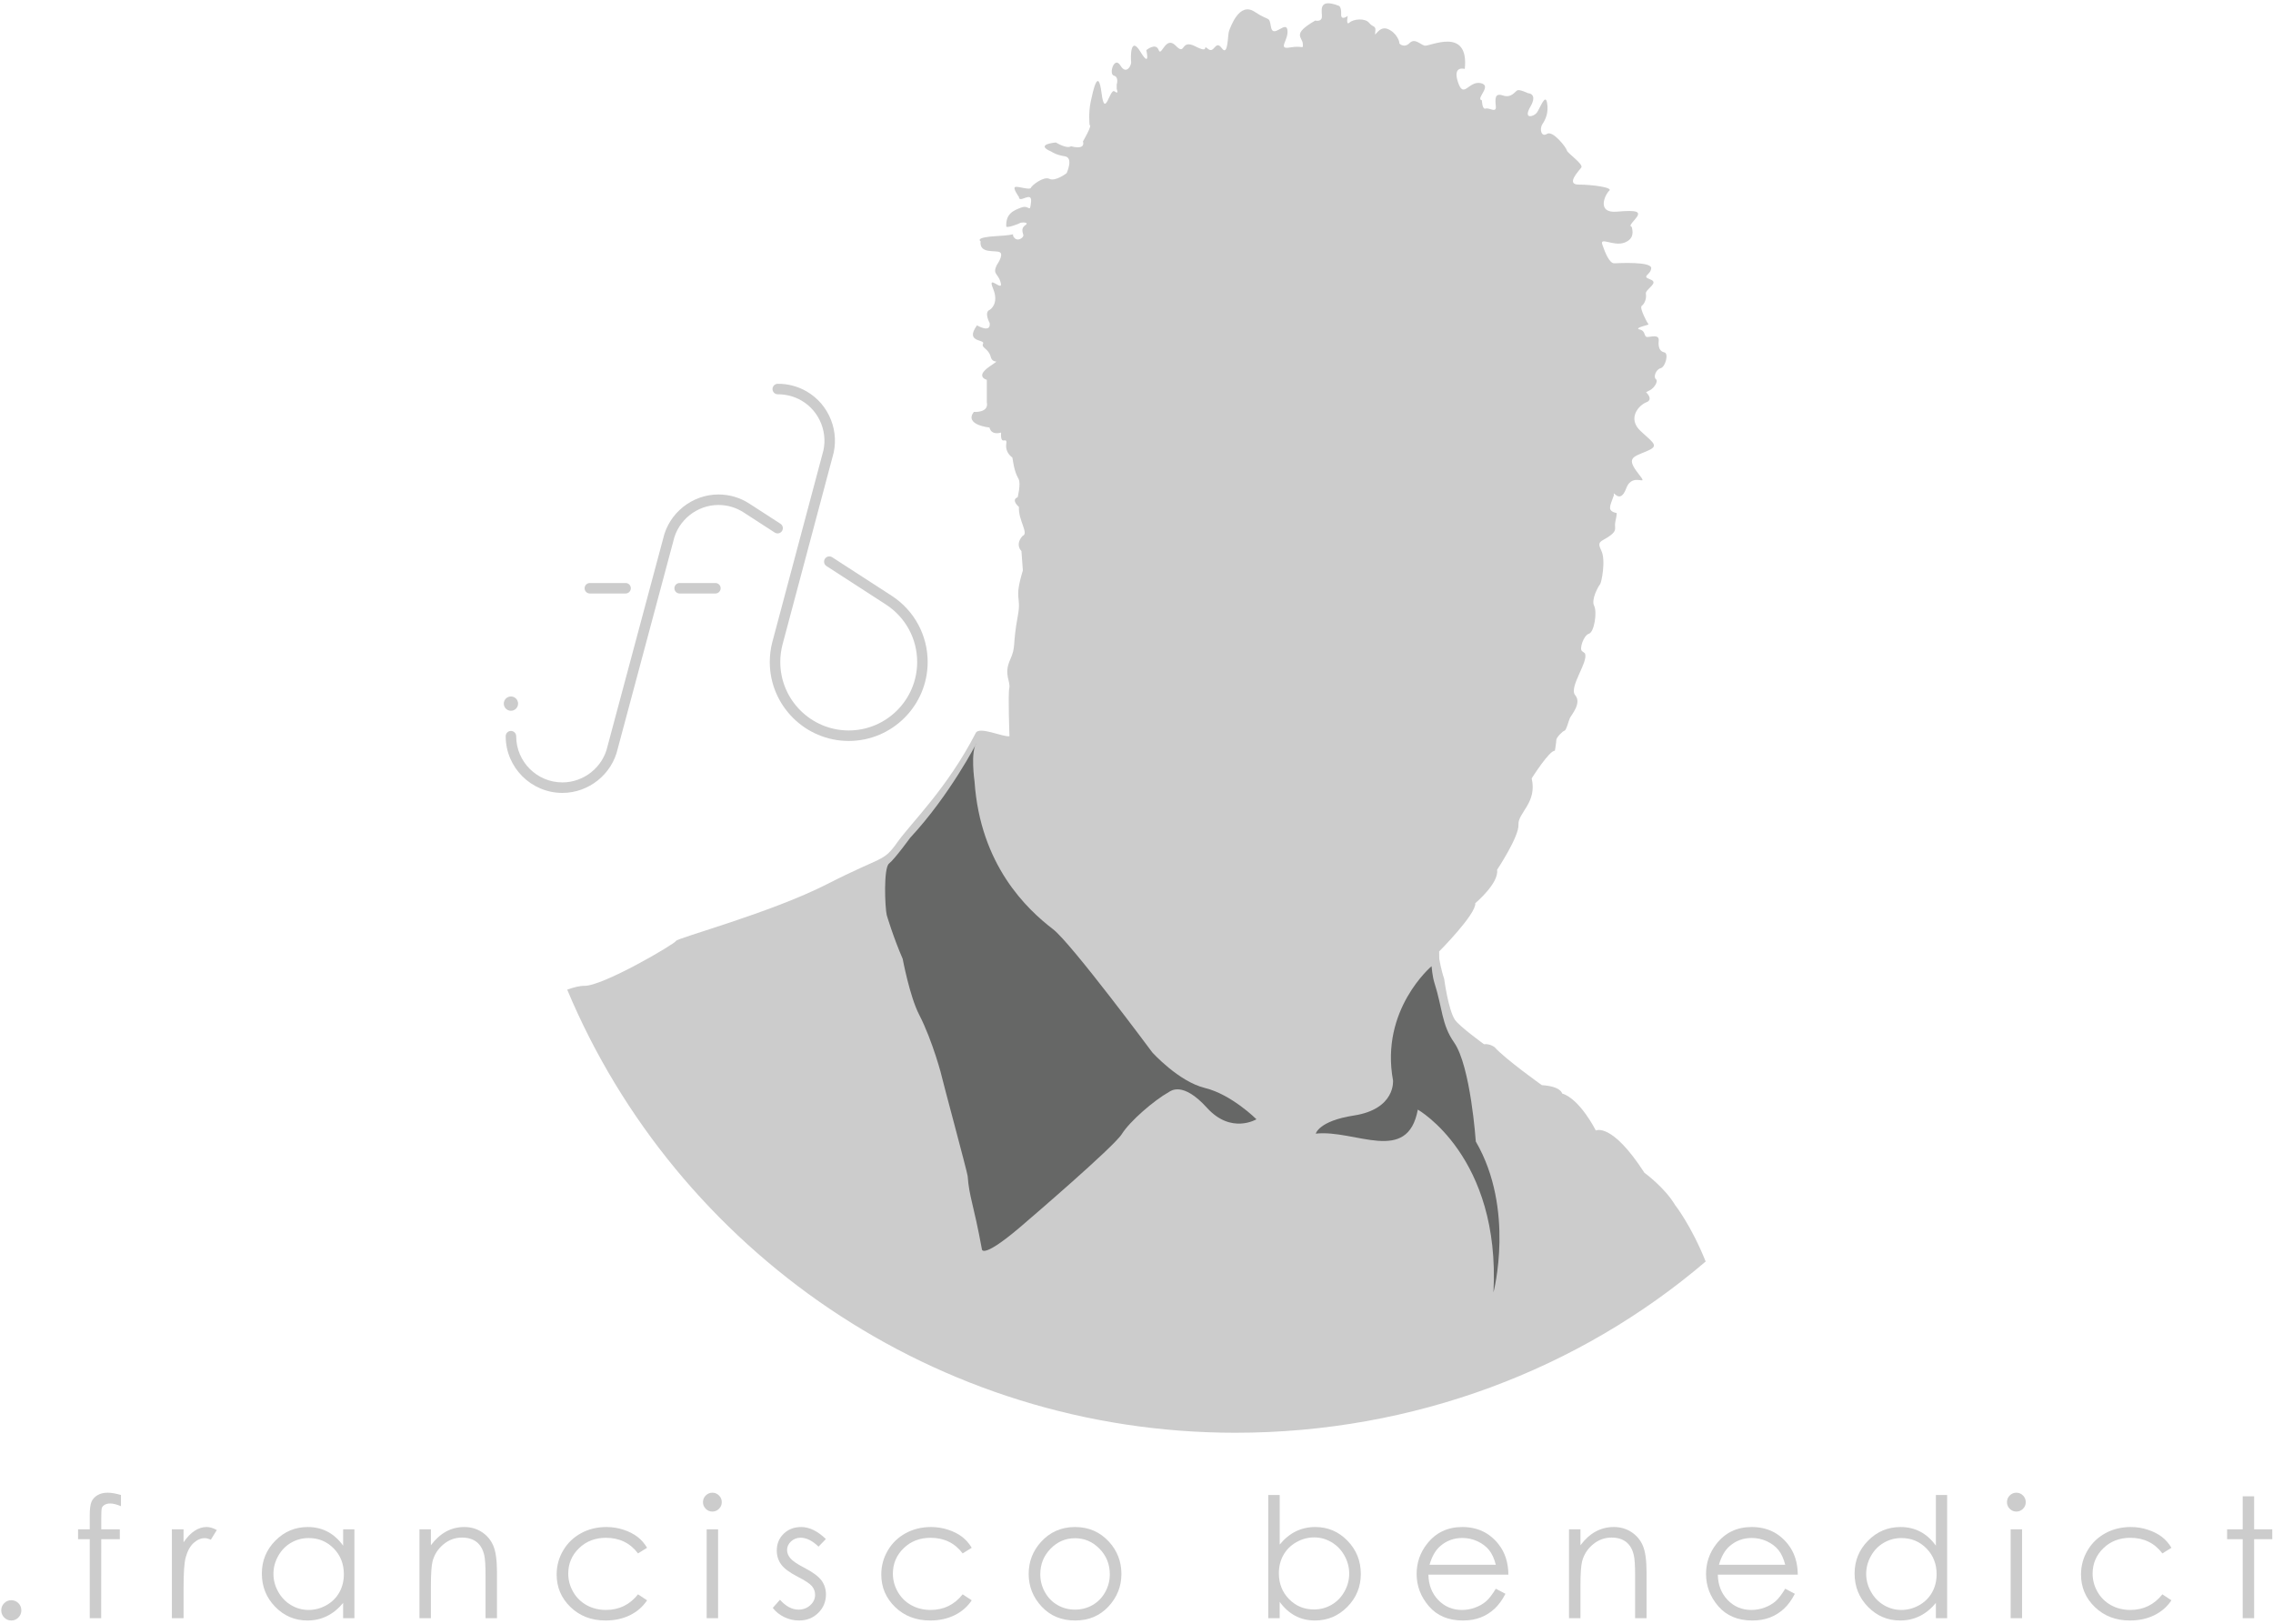 <?xml version="1.0" encoding="utf-8"?>
<!-- Generator: Adobe Illustrator 16.0.4, SVG Export Plug-In . SVG Version: 6.00 Build 0)  -->
<!DOCTYPE svg PUBLIC "-//W3C//DTD SVG 1.1//EN" "http://www.w3.org/Graphics/SVG/1.1/DTD/svg11.dtd">
<svg version="1.1" xmlns="http://www.w3.org/2000/svg" xmlns:xlink="http://www.w3.org/1999/xlink" x="0px" y="0px" width="700px"
	 height="500px" viewBox="0 0 700 500" enable-background="new 0 0 700 500" xml:space="preserve">
<g id="Layer_4" display="none">
	<rect display="inline" fill="none" stroke="#000000" stroke-miterlimit="10" width="700" height="500"/>
</g>
<g id="fb-text">
	<g>
		<path fill="#CCCCCC" d="M3.479,492.76c0.855,0,1.585,0.303,2.189,0.906c0.604,0.604,0.905,1.342,0.905,2.213
			c0,0.856-0.302,1.59-0.905,2.202C5.064,498.693,4.335,499,3.479,499c-0.856,0-1.584-0.307-2.188-0.919s-0.906-1.346-0.906-2.202
			c0-0.871,0.302-1.609,0.906-2.213S2.624,492.76,3.479,492.76z"/>
		<path fill="#CCCCCC" d="M37.25,460.355v3.447c-1.292-0.555-2.399-0.831-3.321-0.831c-0.688,0-1.259,0.139-1.711,0.416
			c-0.453,0.276-0.739,0.594-0.855,0.956c-0.119,0.361-0.177,1.319-0.177,2.881l-0.003,3.698h5.714v3.043h-5.717l-0.019,24.328
			h-3.523v-24.328h-3.597v-3.043h3.597v-4.277c0-1.964,0.18-3.363,0.541-4.203c0.36-0.838,0.972-1.511,1.837-2.024
			c0.863-0.511,1.907-0.768,3.132-0.768C34.29,459.65,35.656,459.886,37.25,460.355z"/>
		<path fill="#CCCCCC" d="M52.931,470.923h3.598v4c1.073-1.576,2.205-2.756,3.396-3.536c1.19-0.779,2.432-1.17,3.724-1.17
			c0.972,0,2.013,0.312,3.12,0.933l-1.837,2.968c-0.738-0.317-1.358-0.479-1.861-0.479c-1.174,0-2.307,0.483-3.396,1.446
			c-1.091,0.966-1.921,2.463-2.491,4.491c-0.437,1.561-0.654,4.715-0.654,9.46v9.258h-3.598V470.923z"/>
		<path fill="#CCCCCC" d="M109.143,470.923v27.371h-3.472v-4.703c-1.477,1.795-3.133,3.145-4.969,4.05
			c-1.836,0.905-3.845,1.359-6.025,1.359c-3.875,0-7.183-1.406-9.925-4.214c-2.743-2.81-4.113-6.228-4.113-10.254
			c0-3.939,1.384-7.312,4.152-10.113c2.767-2.801,6.096-4.202,9.987-4.202c2.248,0,4.281,0.478,6.101,1.436
			c1.821,0.955,3.417,2.39,4.793,4.302v-5.031H109.143z M95.067,473.614c-1.96,0-3.77,0.483-5.429,1.445
			c-1.659,0.963-2.978,2.316-3.958,4.059c-0.98,1.743-1.47,3.586-1.47,5.528c0,1.928,0.494,3.771,1.482,5.528
			c0.989,1.76,2.316,3.129,3.983,4.109c1.667,0.979,3.455,1.469,5.366,1.469c1.927,0,3.752-0.485,5.478-1.456
			c1.726-0.972,3.053-2.288,3.983-3.947c0.93-1.657,1.394-3.525,1.394-5.603c0-3.166-1.042-5.812-3.128-7.94
			C100.683,474.679,98.115,473.614,95.067,473.614z"/>
		<path fill="#CCCCCC" d="M129.176,470.923h3.522v4.905c1.409-1.879,2.969-3.282,4.68-4.214s3.573-1.397,5.585-1.397
			c2.046,0,3.861,0.521,5.447,1.562c1.585,1.04,2.755,2.439,3.51,4.202c0.755,1.759,1.133,4.501,1.133,8.227v14.087h-3.523v-13.056
			c0-3.154-0.131-5.259-0.391-6.314c-0.409-1.813-1.191-3.176-2.349-4.089c-1.157-0.914-2.667-1.371-4.529-1.371
			c-2.131,0-4.039,0.705-5.725,2.114c-1.686,1.407-2.797,3.152-3.333,5.232c-0.335,1.357-0.503,3.84-0.503,7.447v10.036h-3.522
			V470.923z"/>
		<path fill="#CCCCCC" d="M199.276,476.608l-2.792,1.735c-2.413-3.204-5.705-4.805-9.876-4.805c-3.334,0-6.102,1.072-8.305,3.217
			c-2.203,2.144-3.304,4.749-3.304,7.815c0,1.994,0.507,3.87,1.521,5.628c1.013,1.76,2.404,3.126,4.171,4.098
			c1.768,0.971,3.749,1.456,5.943,1.456c4.02,0,7.303-1.601,9.851-4.805l2.792,1.837c-1.308,1.972-3.065,3.499-5.27,4.586
			c-2.207,1.085-4.717,1.629-7.536,1.629c-4.327,0-7.917-1.375-10.768-4.126c-2.852-2.751-4.277-6.098-4.277-10.038
			c0-2.651,0.667-5.113,2-7.386c1.333-2.271,3.165-4.045,5.497-5.32c2.331-1.273,4.939-1.913,7.824-1.913
			c1.811,0,3.56,0.276,5.247,0.831c1.685,0.554,3.114,1.274,4.289,2.164C197.456,474.102,198.454,475.234,199.276,476.608z"/>
		<path fill="#CCCCCC" d="M219.373,459.65c0.801,0,1.486,0.286,2.054,0.856s0.852,1.258,0.852,2.063
			c0,0.789-0.284,1.467-0.852,2.037s-1.252,0.854-2.054,0.854c-0.785,0-1.462-0.284-2.029-0.854
			c-0.568-0.57-0.853-1.248-0.853-2.037c0-0.806,0.285-1.493,0.853-2.063C217.911,459.937,218.588,459.65,219.373,459.65z
			 M217.624,470.923h3.522v27.371h-3.522V470.923z"/>
		<path fill="#CCCCCC" d="M254.338,473.915l-2.265,2.341c-1.883-1.827-3.725-2.742-5.524-2.742c-1.144,0-2.123,0.377-2.938,1.132
			s-1.223,1.636-1.223,2.644c0,0.888,0.335,1.735,1.008,2.54c0.673,0.822,2.084,1.786,4.235,2.894
			c2.623,1.357,4.404,2.665,5.345,3.925c0.925,1.273,1.387,2.709,1.387,4.301c0,2.249-0.79,4.152-2.368,5.711
			c-1.579,1.561-3.554,2.341-5.921,2.341c-1.58,0-3.088-0.344-4.523-1.032c-1.436-0.688-2.625-1.635-3.566-2.843l2.214-2.517
			c1.8,2.031,3.707,3.045,5.725,3.045c1.413,0,2.614-0.453,3.606-1.357c0.992-0.905,1.488-1.971,1.488-3.197
			c0-1.005-0.328-1.902-0.984-2.691c-0.655-0.771-2.135-1.744-4.437-2.919c-2.471-1.273-4.152-2.532-5.043-3.772
			c-0.891-1.242-1.336-2.657-1.336-4.253c0-2.079,0.71-3.807,2.13-5.183c1.42-1.374,3.212-2.063,5.381-2.063
			C249.247,470.217,251.785,471.45,254.338,473.915z"/>
		<path fill="#CCCCCC" d="M299.253,476.608l-2.792,1.735c-2.413-3.204-5.705-4.805-9.876-4.805c-3.334,0-6.102,1.072-8.305,3.217
			c-2.204,2.144-3.305,4.749-3.305,7.815c0,1.994,0.507,3.87,1.52,5.628c1.014,1.76,2.404,3.126,4.171,4.098
			c1.768,0.971,3.749,1.456,5.943,1.456c4.02,0,7.304-1.601,9.851-4.805l2.792,1.837c-1.308,1.972-3.065,3.499-5.27,4.586
			c-2.206,1.085-4.717,1.629-7.536,1.629c-4.327,0-7.917-1.375-10.768-4.126c-2.852-2.751-4.277-6.098-4.277-10.038
			c0-2.651,0.667-5.113,2-7.386c1.333-2.271,3.165-4.045,5.498-5.32c2.331-1.273,4.938-1.913,7.824-1.913
			c1.811,0,3.56,0.276,5.247,0.831c1.685,0.554,3.114,1.274,4.289,2.164C297.433,474.102,298.431,475.234,299.253,476.608z"/>
		<path fill="#CCCCCC" d="M331.086,470.217c4.217,0,7.712,1.528,10.485,4.579c2.52,2.785,3.78,6.081,3.78,9.889
			c0,3.823-1.332,7.165-3.995,10.025c-2.663,2.86-6.087,4.29-10.271,4.29c-4.2,0-7.632-1.43-10.295-4.29
			c-2.664-2.86-3.995-6.202-3.995-10.025c0-3.791,1.26-7.079,3.78-9.863C323.349,471.753,326.853,470.217,331.086,470.217z
			 M331.074,473.665c-2.929,0-5.445,1.081-7.55,3.245c-2.104,2.164-3.156,4.78-3.156,7.85c0,1.98,0.48,3.824,1.439,5.534
			c0.959,1.711,2.256,3.032,3.889,3.963c1.633,0.932,3.425,1.396,5.378,1.396c1.952,0,3.744-0.465,5.377-1.396
			c1.633-0.931,2.929-2.252,3.889-3.963c0.958-1.71,1.438-3.554,1.438-5.534c0-3.069-1.055-5.686-3.168-7.85
			C336.498,474.746,333.985,473.665,331.074,473.665z"/>
		<path fill="#CCCCCC" d="M390.577,498.294v-37.938h3.523v15.27c1.473-1.811,3.123-3.163,4.949-4.062
			c1.827-0.897,3.829-1.347,6.007-1.347c3.87,0,7.177,1.406,9.915,4.215c2.74,2.811,4.109,6.22,4.109,10.227
			c0,3.959-1.383,7.339-4.147,10.14c-2.764,2.801-6.09,4.202-9.977,4.202c-2.228,0-4.249-0.478-6.057-1.436
			c-1.811-0.954-3.41-2.389-4.8-4.302v5.031H390.577z M404.667,495.604c1.956,0,3.763-0.482,5.42-1.448
			c1.656-0.963,2.976-2.317,3.952-4.062c0.98-1.744,1.47-3.589,1.47-5.535s-0.493-3.8-1.48-5.56
			c-0.987-1.763-2.314-3.133-3.979-4.113c-1.666-0.982-3.442-1.474-5.334-1.474c-1.923,0-3.753,0.491-5.482,1.474
			c-1.733,0.98-3.064,2.302-3.992,3.96c-0.93,1.663-1.393,3.533-1.393,5.611c0,3.17,1.041,5.821,3.124,7.95
			C399.055,494.539,401.62,495.604,404.667,495.604z"/>
		<path fill="#CCCCCC" d="M460.651,489.212l2.969,1.562c-0.973,1.912-2.099,3.454-3.373,4.629c-1.278,1.173-2.713,2.066-4.308,2.679
			c-1.596,0.612-3.399,0.919-5.413,0.919c-4.467,0-7.957-1.465-10.476-4.391c-2.52-2.926-3.779-6.235-3.779-9.925
			c0-3.473,1.067-6.566,3.198-9.284c2.704-3.454,6.32-5.184,10.854-5.184c4.665,0,8.395,1.771,11.18,5.309
			c1.981,2.5,2.987,5.619,3.021,9.359h-24.63c0.067,3.181,1.082,5.787,3.047,7.819c1.965,2.033,4.392,3.049,7.28,3.049
			c1.395,0,2.751-0.241,4.067-0.726c1.319-0.483,2.439-1.129,3.364-1.929C458.578,492.296,459.576,491,460.651,489.212z
			 M460.651,481.841c-0.47-1.877-1.154-3.38-2.053-4.504c-0.897-1.123-2.088-2.028-3.564-2.718c-1.479-0.687-3.03-1.03-4.66-1.03
			c-2.688,0-4.996,0.864-6.927,2.592c-1.412,1.258-2.478,3.145-3.199,5.66H460.651z"/>
		<path fill="#CCCCCC" d="M483.201,470.923h3.521v4.905c1.409-1.879,2.969-3.282,4.68-4.214s3.572-1.397,5.586-1.397
			c2.046,0,3.86,0.521,5.446,1.562c1.585,1.04,2.756,2.439,3.509,4.202c0.756,1.759,1.134,4.501,1.134,8.227v14.087h-3.521v-13.056
			c0-3.154-0.134-5.259-0.395-6.314c-0.407-1.813-1.191-3.176-2.348-4.089c-1.158-0.914-2.667-1.371-4.53-1.371
			c-2.13,0-4.038,0.705-5.724,2.114c-1.687,1.407-2.798,3.152-3.334,5.232c-0.337,1.357-0.504,3.84-0.504,7.447v10.036h-3.521
			V470.923z"/>
		<path fill="#CCCCCC" d="M549.778,489.212l2.969,1.562c-0.974,1.912-2.099,3.454-3.375,4.629c-1.275,1.173-2.711,2.066-4.305,2.679
			c-1.596,0.612-3.4,0.919-5.413,0.919c-4.467,0-7.958-1.465-10.478-4.391c-2.519-2.926-3.777-6.235-3.777-9.925
			c0-3.473,1.066-6.566,3.198-9.284c2.702-3.454,6.32-5.184,10.853-5.184c4.667,0,8.396,1.771,11.181,5.309
			c1.98,2.5,2.988,5.619,3.021,9.359h-24.63c0.067,3.181,1.083,5.787,3.047,7.819c1.966,2.033,4.393,3.049,7.28,3.049
			c1.395,0,2.751-0.241,4.068-0.726c1.318-0.483,2.438-1.129,3.363-1.929C547.704,492.296,548.703,491,549.778,489.212z
			 M549.778,481.841c-0.471-1.877-1.153-3.38-2.053-4.504c-0.899-1.123-2.087-2.028-3.563-2.718c-1.479-0.687-3.033-1.03-4.661-1.03
			c-2.688,0-4.996,0.864-6.927,2.592c-1.411,1.258-2.478,3.145-3.198,5.66H549.778z"/>
		<path fill="#CCCCCC" d="M599.65,460.355v37.938h-3.471v-4.703c-1.477,1.795-3.133,3.145-4.97,4.05
			c-1.838,0.905-3.846,1.359-6.027,1.359c-3.873,0-7.183-1.406-9.924-4.214c-2.742-2.81-4.112-6.228-4.112-10.254
			c0-3.939,1.383-7.312,4.15-10.113s6.099-4.202,9.987-4.202c2.248,0,4.281,0.478,6.103,1.436c1.818,0.955,3.416,2.39,4.793,4.302
			v-15.599H599.65z M585.575,473.614c-1.962,0-3.771,0.483-5.429,1.445c-1.659,0.963-2.979,2.316-3.958,4.059
			c-0.981,1.743-1.472,3.586-1.472,5.528c0,1.928,0.494,3.771,1.484,5.528c0.987,1.76,2.316,3.129,3.982,4.109
			c1.665,0.979,3.456,1.469,5.365,1.469c1.927,0,3.752-0.485,5.479-1.456c1.726-0.972,3.053-2.288,3.983-3.947
			c0.929-1.657,1.396-3.525,1.396-5.603c0-3.166-1.043-5.812-3.13-7.94S588.623,473.614,585.575,473.614z"/>
		<path fill="#CCCCCC" d="M620.955,459.65c0.799,0,1.485,0.286,2.052,0.856c0.568,0.57,0.853,1.258,0.853,2.063
			c0,0.789-0.284,1.467-0.853,2.037c-0.566,0.57-1.253,0.854-2.052,0.854c-0.787,0-1.464-0.284-2.031-0.854
			s-0.851-1.248-0.851-2.037c0-0.806,0.283-1.493,0.851-2.063S620.168,459.65,620.955,459.65z M619.204,470.923h3.522v27.371h-3.522
			V470.923z"/>
		<path fill="#CCCCCC" d="M668.725,476.608l-2.79,1.735c-2.415-3.204-5.706-4.805-9.877-4.805c-3.334,0-6.104,1.072-8.307,3.217
			c-2.201,2.144-3.305,4.749-3.305,7.815c0,1.994,0.508,3.87,1.521,5.628c1.014,1.76,2.402,3.126,4.171,4.098
			c1.769,0.971,3.749,1.456,5.943,1.456c4.021,0,7.304-1.601,9.853-4.805l2.79,1.837c-1.309,1.972-3.064,3.499-5.27,4.586
			c-2.207,1.085-4.719,1.629-7.537,1.629c-4.326,0-7.914-1.375-10.768-4.126c-2.851-2.751-4.274-6.098-4.274-10.038
			c0-2.651,0.664-5.113,2-7.386c1.331-2.271,3.164-4.045,5.494-5.32c2.333-1.273,4.94-1.913,7.826-1.913
			c1.812,0,3.56,0.276,5.245,0.831c1.687,0.554,3.117,1.274,4.291,2.164S667.902,475.234,668.725,476.608z"/>
		<path fill="#CCCCCC" d="M690.67,460.758h3.521v10.165h5.586v3.043h-5.586v24.328h-3.521v-24.328h-4.806v-3.043h4.806V460.758z"/>
	</g>
</g>
<g id="cisco-silhouhette">
	<path id="part-circle_1_" fill="#CCCCCC" d="M174.681,304.746c2.063-0.738,3.912-1.205,5.23-1.172
		c5.715,0.146,27.985-12.953,28.279-13.836c0.293-0.885,29.304-8.688,46.593-17.52c17.291-8.836,17.145-6.627,21.539-12.811
		c4.396-6.184,15.381-16.625,24.177-33.712c1.097-2.129,8.331,1.311,10.382,1.016c0,0-0.494-12.863-0.055-14.851
		s-1.758-4.196,0.221-8.612c1.978-4.418,0.641-4.138,2.417-13.693c1.174-6.313-1.319-4.416,1.538-13.913l-0.439-5.961
		c0,0-2.088-1.877,0.329-4.638c2.088-0.772-1.333-4.739-1.099-8.943c0,0-2.582-2.153-0.385-2.982c0,0,1.045-4.195,0.275-5.631
		c-0.77-1.435-1.318-2.705-1.923-6.625c0,0-2.253-1.381-1.868-4.141s-1.868,1.049-1.594-3.532c0,0-2.967,1.048-3.571-1.546
		c0,0-7.857-0.773-4.836-4.803c0,0,4.726,0.386,4.012-2.981v-6.9c0,0-3.626-0.939,0.659-3.976c4.285-3.037,1.264-0.387,0.549-3.091
		c-0.713-2.706-3.021-2.706-2.361-4.086c0.658-1.38-5.77-0.275-1.869-5.63c0,0,4.342,2.595,3.901-0.718c0,0-1.868-3.313,0.056-4.085
		c0,0,2.967-1.767,0.988-6.515c-1.979-4.748,3.132,1.271,2.363-1.767c-0.77-3.036-2.583-2.484-1.264-5.41
		c0,0,2.252-3.147,1.044-3.975c-1.21-0.828-6.429,0.663-5.989-3.423c0,0-2.089-1.214,5.109-1.601
		c7.198-0.386,4.012-1.16,5.164,0.387c1.154,1.545,2.913,0.055,2.913-0.552c0-0.607-0.989-2.098,0.55-3.147
		c1.538-1.048-1.264-0.939-1.539-0.717c-0.275,0.221-4.256,1.731-4.285,1.049c-0.165-3.81,2.052-4.848,4.615-5.797
		c2.601-0.962,2.631,2.056,3.022-1.766c0.359-3.516-3.682,0.663-3.737-1.49c0,0-2.088-2.872-1.099-3.092
		c0.989-0.221,4.506,1.049,4.781,0.276c0.273-0.772,3.955-3.644,5.713-2.76c1.76,0.883,5.275-1.657,5.33-1.822
		c0.056-0.165,2.143-4.747-0.604-5.134c-2.747-0.387-4.229-1.492-4.229-1.492s-5.275-1.987,1.482-2.76c0,0,3.407,2.098,4.67,1.16
		c0,0,4.507,1.38,3.682-1.491c0,0,3.023-5.19,2.033-5.024c0,0-0.385-3.81,0.33-7.121c0.715-3.313,2.308-10.987,3.352-2.761
		c1.043,8.227,2.527-1.602,4.011-0.497c1.484,1.104,0.66-0.718,0.66-0.718v-1.38c0,0,0.769-2.32-0.88-2.761
		c-1.648-0.442,0.165-6.183,2.033-3.091c1.867,3.091,3.462-0.221,3.297-1.16c-0.164-0.938-0.329-8.336,2.857-3.091
		c3.188,5.245,1.812-0.498,1.812-0.498s2.912-2.429,3.792-0.055c0.88,2.374,2.087-4.609,5.274-1.311
		c3.187,3.298,1.318-2.223,6.045,0.207c4.724,2.429,1.923-0.884,3.9,0.772s2.197-2.98,4.229-0.22c2.034,2.76,1.76-4.141,2.254-5.355
		c0.495-1.215,3.132-8.999,7.858-5.852c4.724,3.147,4.396,1.104,5.054,4.748c0.659,3.644,4.616-2.208,5.057,0.883
		c0.438,3.091-3.244,6.073,0.824,5.355c4.066-0.718,4.066,0.828,3.898-1.215c-0.163-2.042-3.46-2.871,3.848-7.066
		c0,0,1.812,0.497,2.033-0.994c0.221-1.491-1.593-6.183,5.273-3.533c0,0,0.771,0.331,0.659,2.539
		c-0.107,2.209,2.034,0.553,2.034,0.553s-0.66,3.146,0.55,2.042c1.208-1.104,4.836-1.436,6.044,0.11s2.197,0.608,1.869,2.871
		c-0.33,2.264,0.987-2.152,3.846-0.994c2.856,1.159,3.736,4.141,3.571,4.307c-0.165,0.165,1.483,1.711,3.133,0.055
		c1.649-1.656,3.24,0.386,4.669,0.772c1.428,0.387,13.737-6.073,12.364,7.177c0,0-3.849-1.214-2.089,4.086
		c1.758,5.299,3.241-0.498,6.978,0.276c3.735,0.772-1.759,4.858,0.384,5.299c0,0,0.056,2.926,1.156,2.54
		c1.099-0.386,3.351,1.546,3.133-0.717c-0.221-2.264-0.388-4.196,2.196-3.313c2.582,0.883,3.736-1.27,4.45-1.6
		c0.715-0.332,3.242,0.883,3.242,0.883s3.132,0.055,0.769,4.14c-2.363,4.086,0.988,3.092,1.923,1.933s2.637-6.183,3.188-3.147
		c0.548,3.037-0.441,5.134-1.429,6.626c-0.989,1.49-0.329,4.14,1.429,2.981c1.758-1.16,5.935,4.195,6.098,5.079
		c0.167,0.883,5.221,4.25,4.452,5.299c-0.77,1.049-4.89,5.245-0.77,5.245c4.122,0,10.604,0.884,9.396,1.877
		c-1.209,0.994-4.122,7.011,2.308,6.459c6.429-0.552,7.803-0.111,5.549,2.429c-2.253,2.539-0.989,1.766-0.88,2.484
		c0.11,0.717,0.99,3.422-2.361,4.637c-3.353,1.214-7.638-1.932-6.759,0.607c0.88,2.54,2.197,5.797,3.681,5.742
		c1.483-0.056,11.593-0.607,11.375,1.545c-0.223,2.154-3.188,2.375-0.274,3.424c2.912,1.048-1.649,3.036-1.374,4.417
		c0.274,1.379-0.385,3.091-1.264,3.698c-0.881,0.608,1.922,5.631,2.089,5.743c0.163,0.109-4.727,1.103-2.748,1.545
		c1.976,0.442,1.208,2.319,2.363,2.319c1.153,0,3.733-0.939,3.515,1.159c-0.22,2.099,0.386,3.313,1.76,3.588
		c1.373,0.276,0.328,4.472-1.155,4.858c-1.483,0.387-2.307,2.706-1.483,3.367c0.824,0.663-0.494,2.706-1.758,3.369
		c-1.266,0.662-1.266,0.662-1.266,0.662s2.42,2.209,0.111,3.092s-6.045,4.969-1.703,8.944c4.341,3.974,5.659,4.527,1.539,6.237
		c-4.121,1.712-6.044,2.043-2.31,6.791c3.735,4.748-1.702-0.938-3.734,4.527c-2.034,5.465-4.341-0.056-3.792,2.098
		c-1.152,3.367-2.322,4.823,0.863,5.54c0,0,0.017,0.699-0.424,2.631c-0.439,1.932,0.825,2.594-1.759,4.416
		c-2.58,1.822-4.066,1.491-2.58,4.473c1.481,2.98,0.053,9.992-0.386,10.435c-0.439,0.441-2.803,4.636-1.814,6.569
		c0.988,1.931,0.055,8.115-1.593,8.612c-1.649,0.497-3.023,4.693-2.143,5.354c0.878,0.663,0.878,0.663,0.878,0.663
		c1.318,2.429-5.054,10.49-2.968,12.919c2.09,2.429-1.207,6.072-1.646,7.067c-0.44,0.992-1.1,3.753-1.649,3.859
		c-0.551,0.106-2.527,2.103-2.527,2.874c0,0.773-0.44,3.312-0.44,3.312c-1.647-0.219-7.143,8.503-7.143,8.503
		c1.758,7.507-4.286,10.601-4.067,14.244c0.222,3.645-6.592,13.914-6.592,13.914c0.658,4.084-6.703,10.268-6.703,10.268
		c0.293,3.389-11.137,14.869-11.137,14.869l0.036,2.297c0,0,0.569,3.371,1.509,6.127c0,0,1.257,9.465,3.3,12.592
		c1.3,1.994,8.955,7.537,8.955,7.537c1.924-0.195,3.297,0.938,3.297,0.938c3.354,3.727,14.534,11.676,14.534,11.676
		c5.961,0.387,6.236,2.568,6.236,2.568c5.55,1.711,10.385,11.4,10.385,11.4s4.863-2.652,14.974,13.027c0,0,6.154,4.416,9.45,9.938
		c0,0,4.928,6.213,9.406,17.375c-38.821,33.137-89.801,52.732-144.842,52.732C288.082,441.186,208.241,384.936,174.681,304.746z"/>
	<path id="left-collar_1_" fill="#666766" d="M302.395,384.701c0,0,0,3.533,13.919-8.686c0,0,26.668-22.818,29.159-26.795
		c2.49-3.975,9.858-10.342,14.505-12.955c0.578-0.326,4.249-3.387,11.722,4.859c7.473,8.242,15.238,3.533,15.238,3.533
		s-7.62-7.615-15.826-9.625c-8.202-2.006-16.263-10.984-16.263-10.984s-24.93-33.598-30.549-37.912
		c-8.061-6.184-22.419-19.727-24.177-45.492c0,0-1.344-9.238,0.653-11.898c0,0-8.152,15.976-20.492,29.255c0,0-4.727,6.51-6.479,7.9
		c-1.752,1.389-1.277,13.539-0.716,15.893c0,0,1.913,6.549,4.908,13.471c0,0,2.157,11.535,5.056,17.152
		c4.189,8.123,7.105,19.283,7.105,19.58c0,0.295,7.758,29.055,7.839,30.107C298.508,368.783,299.721,370.219,302.395,384.701z"/>
	<path id="right-collar_1_" fill="#666766" d="M459.933,397.977c0,0,6.723-25.561-5.44-46.465c0,0-1.577-23.213-6.694-30.518
		c-3.877-5.533-3.544-10.535-6.063-18.396c-0.626-1.951-0.864-5.08-0.864-5.08s-15.885,13.361-11.872,35.17
		c0,0,0.873,8.826-12.089,10.82c-10.77,1.656-11.704,5.574-11.704,5.574c12.143-1.332,28.271,9.662,31.43-7.398
		C436.635,341.684,462.131,356.092,459.933,397.977z"/>
</g>
<g id="fb-logo">
	<g>
		<circle fill="#CCCCCC" cx="157.35" cy="216.666" r="2.201"/>
		<path fill="#CCCCCC" d="M220.316,182.757h-11.007c-0.893,0-1.616-0.723-1.616-1.616c0-0.892,0.723-1.614,1.616-1.614h11.007
			c0.893,0,1.616,0.723,1.616,1.614C221.932,182.035,221.209,182.757,220.316,182.757z"/>
		<path fill="#CCCCCC" d="M192.658,182.757h-11.006c-0.893,0-1.617-0.723-1.617-1.616c0-0.892,0.724-1.614,1.617-1.614h11.006
			c0.893,0,1.616,0.723,1.616,1.614C194.273,182.035,193.55,182.757,192.658,182.757z"/>
		<path fill="#CCCCCC" d="M261.373,228.162c-13.404,0-24.31-10.906-24.31-24.311c0-2.061,0.258-4.107,0.768-6.082
			c4.155-15.575,15.41-57.799,15.41-57.799l0.02-0.068c1.979-6.304-0.747-13.279-6.484-16.583c-2.206-1.271-4.708-1.92-7.237-1.901
			c-0.006,0-0.012,0-0.018,0c-0.884,0-1.605-0.713-1.616-1.599c-0.009-0.892,0.708-1.624,1.6-1.633
			c3.103-0.039,6.178,0.775,8.884,2.333c7.029,4.049,10.375,12.588,7.965,20.317c-0.357,1.336-11.314,42.445-15.4,57.754
			c-0.437,1.698-0.661,3.472-0.661,5.261c0,11.623,9.457,21.079,21.079,21.079c11.625,0,21.08-9.456,21.08-21.079
			c0-7.152-3.581-13.758-9.579-17.67l-18.351-11.876c-0.747-0.484-0.962-1.485-0.478-2.234c0.486-0.749,1.485-0.964,2.235-0.479
			l18.354,11.879c6.921,4.514,11.052,12.132,11.052,20.381C285.686,217.255,274.778,228.162,261.373,228.162z"/>
		<path fill="#CCCCCC" d="M173.2,244.159c-9.63,0-17.465-7.833-17.465-17.464c0-0.893,0.722-1.616,1.615-1.616
			s1.616,0.723,1.616,1.616c0,7.848,6.386,14.232,14.234,14.232c6.62,0,12.464-4.682,13.896-11.132l0.017-0.069l17.102-63.832
			c1.771-7.899,8.934-13.63,17.043-13.63c3.404,0,6.707,0.981,9.545,2.837l9.546,6.18c0.749,0.483,0.963,1.485,0.479,2.233
			c-0.486,0.749-1.485,0.964-2.234,0.479l-9.552-6.183c-2.319-1.516-5.009-2.314-7.784-2.314c-6.62,0-12.464,4.682-13.896,11.132
			l-0.017,0.069l-17.101,63.832C188.472,238.43,181.311,244.159,173.2,244.159z"/>
	</g>
</g>
</svg>
